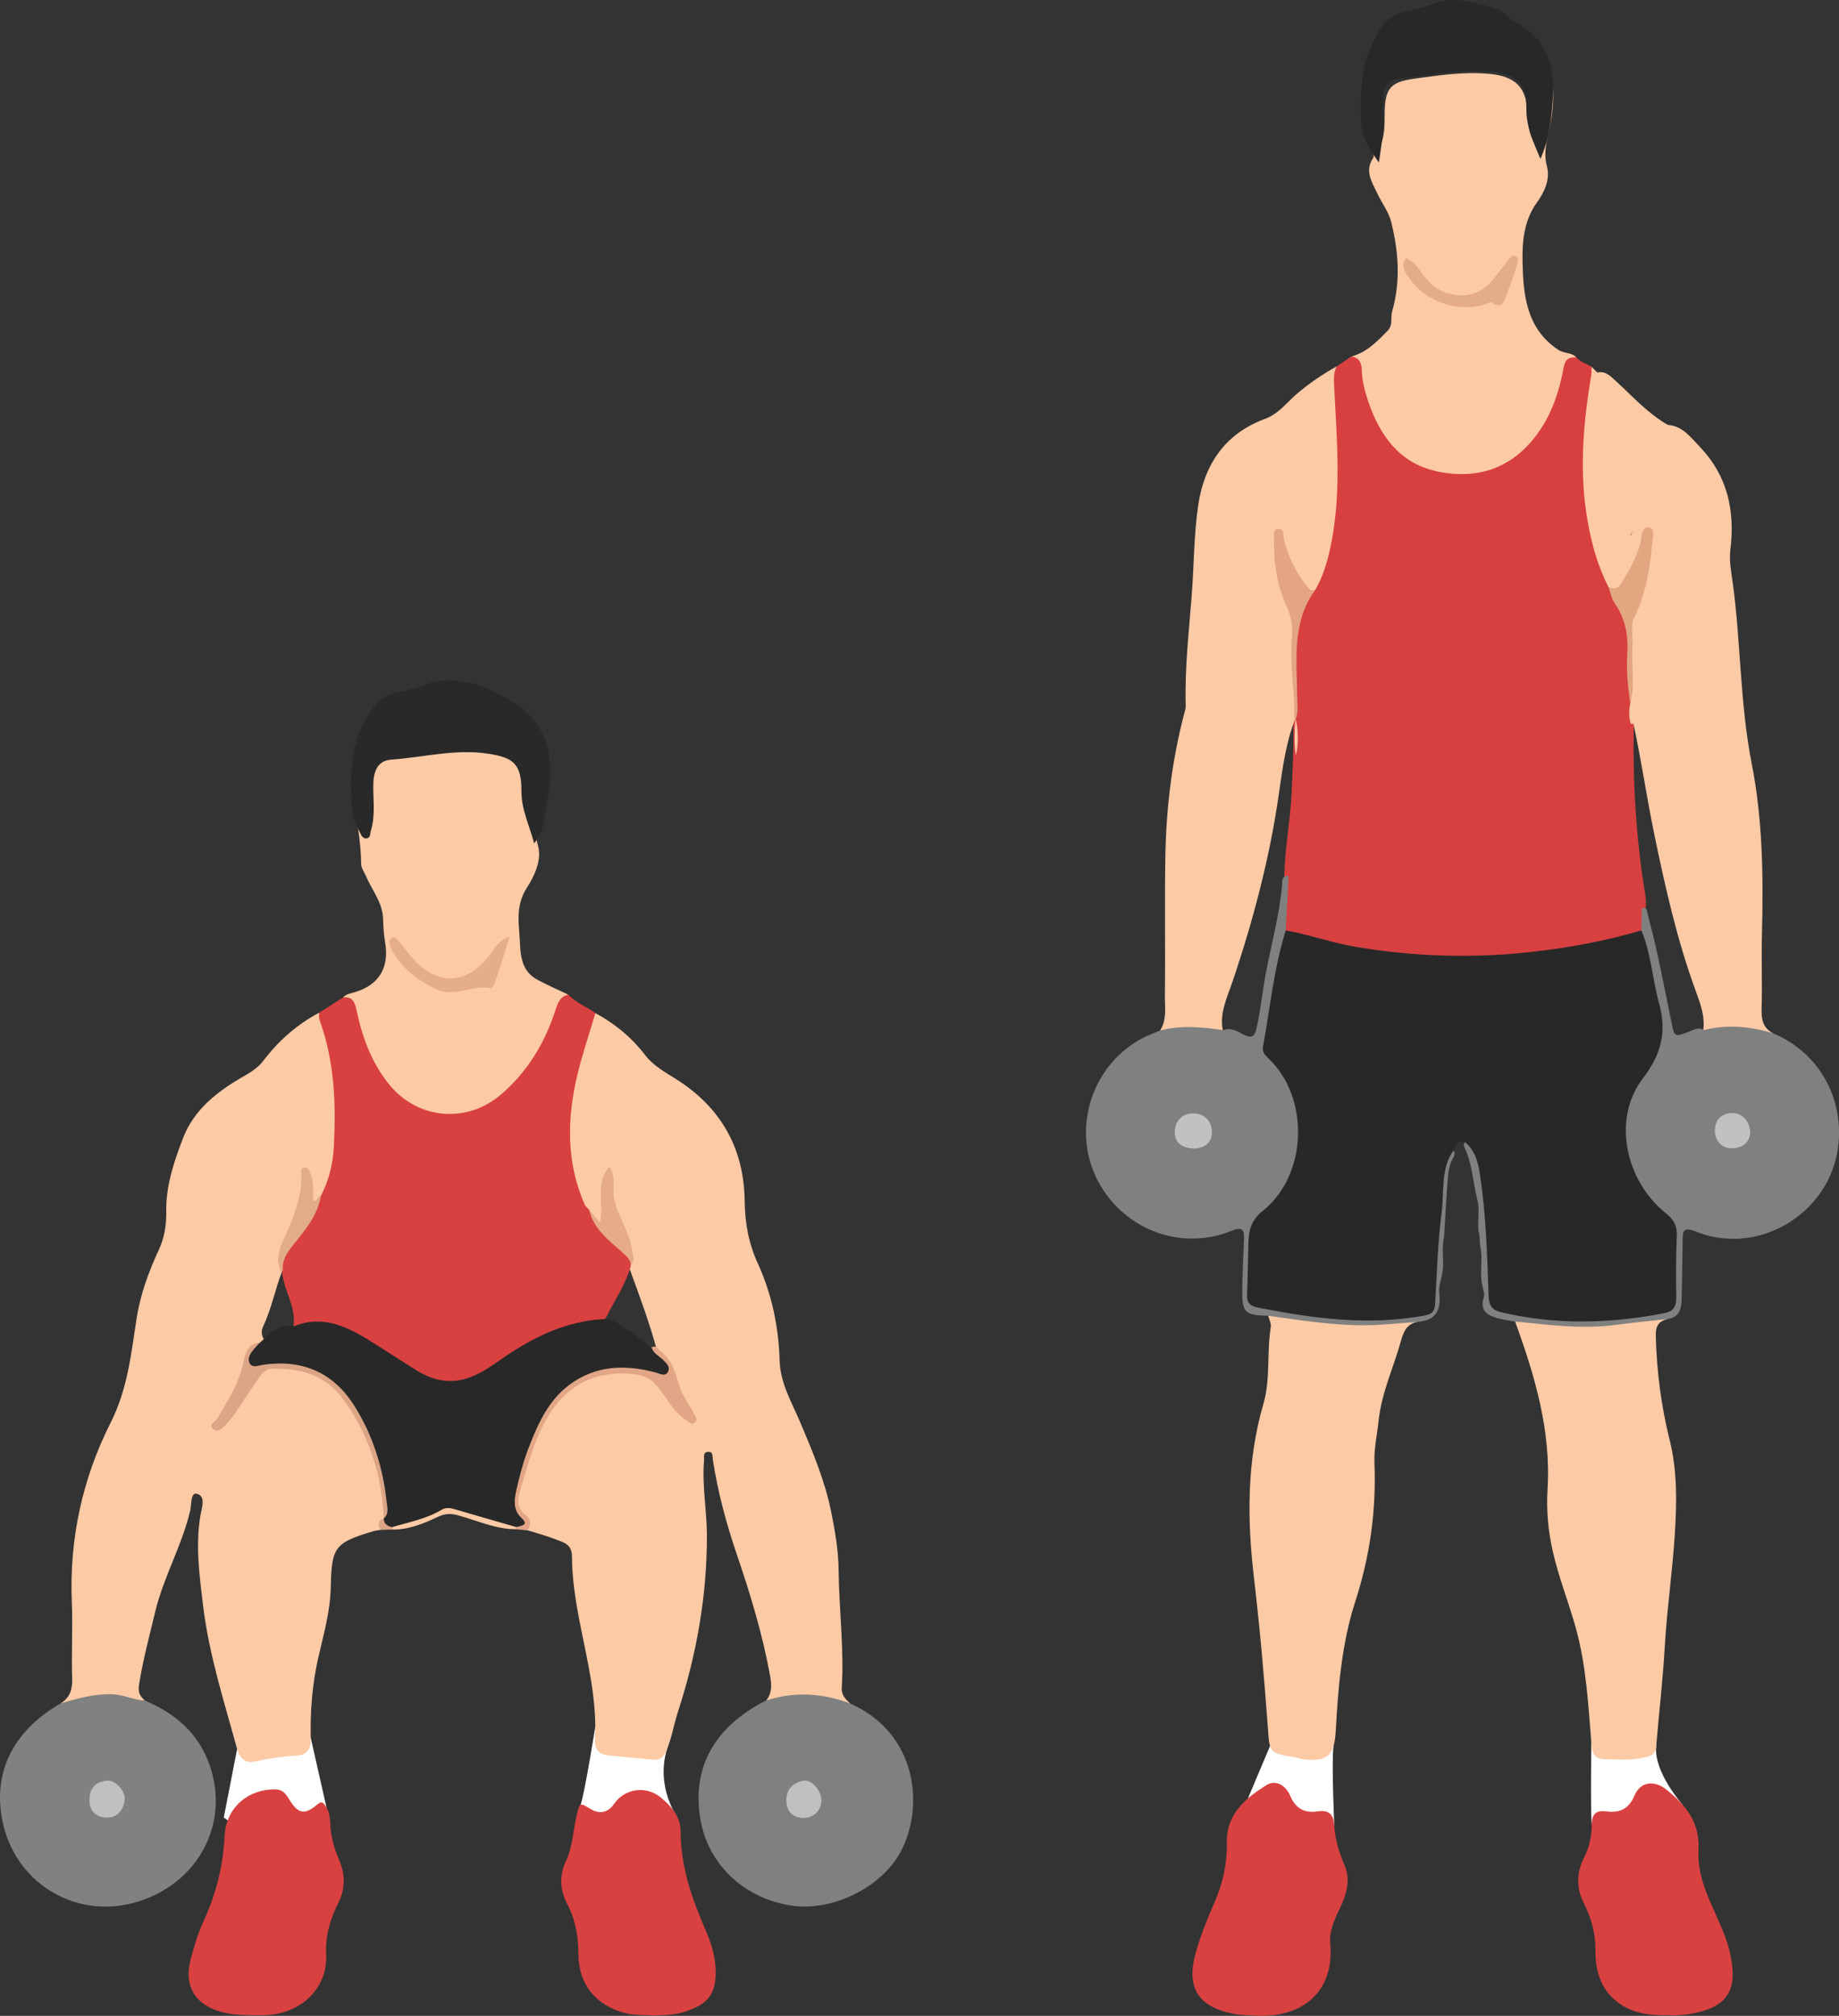 <?xml version="1.0" encoding="UTF-8"?>
<svg id="Layer_1" xmlns="http://www.w3.org/2000/svg" viewBox="0 0 818.92 897.14">
  <rect x="0" y="0" width="818.92" height="897.14" fill="#333333" stroke="none"/>
  <defs>
    <style>
      .cls-1 {
        fill: #d84040;
      }

      .cls-2 {
        fill: #e2a686;
      }

      .cls-3 {
        fill: #e3ac89;
      }

      .cls-4 {
        fill: #e4ac88;
      }

      .cls-5 {
        fill: #fff;
      }

      .cls-6 {
        fill: #e5ad89;
      }

      .cls-7 {
        fill: #e6ac88;
      }

      .cls-8 {
        fill: #bfc1c0;
      }

      .cls-9 {
        fill: #282828;
      }

      .cls-10 {
        fill: #282829;
      }

      .cls-11 {
        fill: #dca585;
      }

      .cls-12 {
        fill: #bfc1c1;
      }

      .cls-13 {
        fill: #c1c1c1;
      }

      .cls-14 {
        fill: #7f8180;
      }

      .cls-15 {
        fill: #292929;
      }

      .cls-16 {
        fill: #e3a583;
      }

      .cls-17 {
        fill: #c0c1c0;
      }

      .cls-18 {
        fill: #808180;
      }

      .cls-19 {
        fill: #e2a681;
      }

      .cls-20 {
        fill: #fccaa5;
      }

      .cls-21 {
        fill: #d84140;
      }
    </style>
  </defs>
  <polygon class="cls-5" points="105.58 778.44 99.65 808.89 133.33 833.14 147.07 811.87 138.37 773.35 105.58 778.44"/>
  <path class="cls-5" d="M265.08,768.54s-4.74,29.78-6.55,34.71,25.78,19.29,25.78,19.29l9.6-22.82,7.81,9.17s-9.76-13.25-4.8-30.11-31.85-10.23-31.85-10.23Z"/>
  <path class="cls-5" d="M565.57,777.01l-10.26,24.32,38.86,11.14s-1.32-28.85-.33-35.47-28.26,0-28.26,0Z"/>
  <path class="cls-5" d="M708.64,775.63s-.44,30.85.18,36.47,40.51-8.85,40.51-8.85c0,0-12.87-14.35-11.83-25.92s-28.86-1.7-28.86-1.7Z"/>
  <path class="cls-1" d="M701.97,159.02c1.76,2.22,4.52,2.83,6.79,4.22,1.3,2.64,1.24,5.34.77,8.22-1.9,11.77-2.65,23.66-2.86,35.56-.33,18.7,3.82,36.57,11.09,53.75,7.74,12.24,9.5,25.69,8.65,39.87-.25,4.2,1.28,8.54,1.21,12.9.05,3.13-.18,6.25-.08,9.38-.53,25.25,1.02,50.36,5.11,75.29.28,1.71.33,3.46.25,5.2-.52,3.56.52,7.32-1.35,10.71-8.08,5.88-17.88,6.38-27.13,8.4-15.34,3.34-31.05,4.44-46.65,4.89-27.97.81-55.58-2.34-82.32-11.21-1.24-.41-2.43-.96-3.38-1.92-2.11-3.87-1.62-8.08-.88-12.04.81-4.32.86-8.58.73-12.89.24-11.89,2.59-23.6,3.18-35.48.28-5.6.55-11.21.72-16.81.3-5.52.08-11.04.13-16.56-.3-12.37.79-24.76-.68-37.13-.4-3.35,1.24-6.34,2.83-9.21,2.21-4,4.35-8.03,6.13-12.24,5.72-13.13,8.23-26.76,8.98-41.17.86-16.6-.52-33.01-1.19-49.49-.14-3.4.93-5.9,3.15-8.17,2.2-1.48,4.4-2.96,6.59-4.44,5.61-.99,5.91,3.17,6.43,6.84,1.11,7.83,3.19,15.27,6.83,22.38,14.84,28.98,53.69,27.03,69.1,2.93,5.25-8.21,8.28-17.24,10.37-26.67.88-3.96,2.28-7.32,7.45-5.11Z"/>
  <path class="cls-20" d="M265.13,450.88c8.66,4.68,16.07,10.75,22.11,18.63,3.56,4.64,8.62,7.5,13.65,10.64,19.78,12.34,30.39,30.59,30.7,54.02.13,9.97,1.69,19.03,5.93,28.27,6.16,13.43,9.22,28.12,9.64,42.89.29,10.38,5.37,18.64,9.12,27.49,5.5,12.99,10.99,25.97,13.81,39.81,1.77,8.67,3.27,17.55,3.36,26.36.18,17.39,2.47,34.72,1.4,52.11-.21,3.4,1.74,5.11,3.75,7.05-1.73,1.62-3.67,1.05-5.52.41-8.91-3.07-17.9-3.32-27-.93-1.7.45-3.46.64-4.87-.86,2.48-3.14,2.49-6.49,1.8-10.39-3.3-18.64-8.79-36.65-14.88-54.51-4.7-13.78-8.48-27.79-10.7-42.2-.22-1.41.26-3.55-1.89-3.55-2.66,0-1.9,2.41-2.03,3.98-.94,11.12,1.26,22.11,1.28,33.21.05,26.94-4.6,53.06-12.92,78.59-1.81,5.57-2.69,11.38-4.96,16.86-1.31,3.15-2.87,4.68-6.19,4.36-6.69-.64-13.39-1.2-20.07-1.96-4.08-.47-5.96-2.68-5.72-7.08.97-17.11-3.08-33.59-6.39-50.19-2.03-10.19-3.78-20.48-3.83-30.92-.02-3.53-1.07-5.43-4.52-6.83-5-2.03-10.1-3.57-15.25-5.06-.34-.56-.35-1.33-.7-1.79-8.9-11.48-2.78-22.81.99-33.67,4.2-12.12,9.81-23.67,21.55-30.9,9.4-5.79,19.5-5.29,29.69-4.1,3.91.46,6.04,3.88,8.53,6.65,3.74,4.16,5.97,9.65,11.53,12.38-5.81-8.84-6.01-20.31-13.85-28.18-3.37-12.59-7.92-24.79-12.4-37-.2-.63-.27-1.28-.25-1.93.4-5.11-.87-9.94-3.02-14.46-3.58-7.54-6.16-15.26-5.82-25.24-1.71,3.36-1.72,5.53-1.78,7.68-.07,2.38.08,4.77-.07,7.15-.16,2.5.73,5.93-2.1,6.95-2.59.93-3.56-2.51-5.26-4.01-.49-.43-.93-.91-1.38-1.39-7.13-11.25-8.76-23.98-8.65-36.75.13-15.92,4.01-31.28,9.91-46.09.8-2.01,1.41-4.12,3.26-5.5Z"/>
  <path class="cls-20" d="M27.06,758.06c4.06-2.59,5.24-6.16,5.08-11.01-.38-11.31.3-22.65-.16-33.95-1.16-28.18,4.7-55.03,17.28-79.92,7.5-14.84,9.11-30.44,11.53-46.15,1.67-10.82,5.32-20.92,9.93-30.79,2.49-5.32,3.42-11.11,3.31-17.12-.21-11.38,3.44-22.01,7.41-32.44,5-13.12,15.66-21.16,27.28-27.8,3.32-1.9,6.35-3.89,8.51-6.75,6.77-8.95,14.97-16.12,24.84-21.42,4.39,4.55,4.54,10.71,5.74,16.3,3.87,17.96,3.9,36.11,1.08,54.23-.56,3.61-1.88,7.13-3.8,10.32-.67,1.11-1.59,2.03-2.54,2.92-2.39,2.25-3.79,1.35-4.47-1.49-.71-2.91,0-6.06-1.88-8.97.64,11.72-6.22,21.21-9.14,31.87-.87,3.19-1.63,6.23-1.32,9.51-3.16,8.27-4.86,17.04-8.62,25.1-.93,1.98-.63,3.76.39,5.55.03,1.05-.54,1.77-1.3,2.39-2.93,1.45-4.88,3.92-5.57,6.93-2.34,10.13-7.69,18.82-13.53,28.79,4.1-2.51,5.84-5.39,7.58-8.21,2.29-3.71,4.9-7.23,7.13-10.95,4.82-8.03,11.91-8.73,19.9-6.86,11.82,2.76,21.3,8.88,26.9,19.96,7.28,14.43,13.7,29.15,13.63,45.78-.09.58-.26,1.15-.48,1.7-1.05,1.63-1.47,3.54-2.27,5.28-1.07.19-2.17.27-3.2.58-17.35,5.19-18.62,6.97-19.02,25.15-.23,10.7-3.24,20.99-5.58,31.29-2.67,11.77-3.57,23.57-3.33,35.47.11,5.26-1.63,7.77-6.6,8.01-6.31.31-12.47,1.31-18.64,2.65-4.15.9-6.55-1.96-7.54-5.58-5.77-21.1-12.52-42.02-15.15-63.79-1.6-13.27-3.46-26.67-1.2-40.19.54-3.21,2.64-8.55-1.57-9.67-2.82-.75-2.35,4.87-2.96,7.47-3.66,15.62-11.92,29.62-15.62,45.15-2.55,10.72-5.44,21.37-7.17,32.3-.54,3.43.38,5.21,2.57,7.09-1.66,1.68-3.63,1.14-5.52.66-8.91-2.25-17.7-1.78-26.42.99-1.86.59-3.77,1.34-5.48-.39Z"/>
  <path class="cls-21" d="M142.9,532.18c3.57-6.83,5.35-14.16,5.76-21.8,1.02-19.16.31-38.13-6.36-56.43-.35-.97-.16-2.15-.22-3.23,3.58-2.27,7.15-4.54,10.72-6.81,4.53-1.71,6.43.81,7.4,4.68,1.59,6.32,3.32,12.59,5.9,18.6,1.72,4.01,3.96,7.67,6.34,11.33,12.56,19.3,38.83,20.67,54.65,2.52,8.08-9.27,14.65-19.34,18.43-31.15,1.16-3.62,2.14-7.84,7.53-7.25,3.38,3.7,8.17,5.33,12.09,8.24-2.75,9.32-5.94,18.54-8.16,27.98-4.54,19.34-4.8,38.58,3.38,57.23.4.91,1.35,1.58,2.05,2.35,3.02,7.73,10.11,11.85,15.56,17.41,2,2.04,4.31,3.67,3,7l-.26.25.21.3c-2.03,7.21-6.01,13.48-9.53,19.98-.76,1.43-1.19,3.07-2.57,4.11-13.39,3.13-26.26,7.57-38.26,14.47-5.3,3.05-9.87,7.1-15.13,10.19-8.95,5.25-17.97,5.37-27.33,1.05-8.76-4.04-16.15-10.2-24.33-15.14-9.76-5.91-19.64-10.4-31.38-6.53-.6.2-1.28-.11-1.88-.37,1.88-9.05-4.17-16.56-4.9-25.1-1.36-4.78.07-8.66,3.26-12.39,5.59-6.54,9.84-14.01,14.03-21.49Z"/>
  <path class="cls-20" d="M595.2,163.08c-1.49,3-1.23,6.09-1.06,9.37,1.2,24.01,3.39,48.07-1.87,71.92-1.4,6.36-3.28,12.54-6.61,18.2-3.25,3.12-4.68-.3-6.01-2.03-4.67-6.04-8.29-12.67-9.86-20.33-1.11,8.14.24,16.05,2.98,23.42,2.66,7.16,4.23,14.03,3.67,21.77-.82,11.42,1.15,22.9.4,34.38-4.29,10.83-5.73,22.27-7.37,33.68-4.1,28.51-11.42,56.23-20.65,83.48-2.44,7.2-6.01,14.24-4.16,22.26-9.36.22-18.73.84-28.06-.58,3.11-4.86,2.07-10.39,2.13-15.61.25-20.69-.15-41.39.21-62.08.38-21.51,2.98-42.8,8.48-63.66.28-1.04.62-2.13.59-3.18-.49-16.55,1.43-32.96,2.69-49.41,1.03-13.4.91-26.96,2.93-40.2,2.72-17.82,11.95-31.57,29.71-38.08,6-2.2,9.69-7.32,14.25-11.2,5.52-4.7,11.34-8.65,17.61-12.12Z"/>
  <path class="cls-20" d="M701.97,159.02c-3.16-.14-4.98.73-5.65,4.44-1.75,9.68-4.67,19.04-10.16,27.36-10.76,16.3-26.06,22.8-45.05,19.22-17.59-3.32-26.73-15.98-32.02-31.98-1.43-4.33-2.56-8.79-2.68-13.42-.08-3.12-1.11-5.52-4.63-5.99,6.8-1.82,11.45-6.64,16.14-11.46,2.5-2.56,1.2-5.82,2.02-8.64,3.83-13.33,2.83-26.66-.45-39.82-1.11-4.46-4.22-8.41-6.18-12.69-2.29-4.98-5.8-9.85-1.86-15.7.89-1.33-.57-2.86-.99-4.29-4.58-15.44-5.16-30.63,3.11-45.18.39-.68,1.27-1.08,1.92-1.61,2.47,3.55-.66,6.09-1.7,8.94-4.59,12.55-3.78,24.95.48,37.35,2.6-4.97,2.25-10.26,2.34-15.51.17-10.6,2.48-13.53,13.04-14.99,10.97-1.52,21.89-3.19,33.13-2.22,11.63,1,16.93,5.56,17.5,17.42.23,4.84.48,9.57,3.22,13.78,4.36-8.57,5.25-28.18,1.47-36.43-2.77-6.05-8.75-8.94-13.39-13.15-1.8-1.64-4.85-2.37-4.46-5.73,13.1,2.87,23.86,16.97,24.48,31.9.25,5.91-.51,11.67-1.78,17.42-1.15,5.23-2.52,10.29-.97,15.93,1.58,5.76-1.19,11.68-4.32,15.95-6.01,8.2-6.71,17.9-6.53,26.55.3,14.41,1.53,29.63,15.86,39.19,2.69,1.79,5.95,1.06,8.1,3.38Z"/>
  <path class="cls-20" d="M742.73,189.11c6.57.48,10.13,5.52,14.12,9.65,12.38,12.8,15.83,28.56,13.72,45.64-.67,5.39.43,10.44,1.1,15.48,3.56,26.59,3.17,53.5,8.39,80.03,4.85,24.67,5.22,50.02,4.55,75.26-.3,11.31.18,22.65-.16,33.96-.14,4.73.71,8.4,5.07,10.72-.31.31-.7.81-1.02.74-9.95-1.94-20.04-1.43-30.09-1.69.98-6.23-1.1-11.91-3.19-17.6-8.34-22.67-13.62-46.15-18.5-69.75-3.51-16.96-5.95-34.11-9.66-51.01,1.67-7,2.91-14.04,2.45-21.3-.32-5.04,2.49-8.09,6.95-9.95,2.32-.96,5.27-1.17,6.08-4.87-1.81-.54-2.93,1.27-4.42,1.35-2.7.16-4.69-.87-5.98-3.16-1.17-2.07-.28-3.83,1.28-5.24,5.18-4.68,5.24-10.89,4.43-16.93-.78-5.74-.74-11.25.84-16.8,1.27-4.47,1.18-9.07.79-13.64-.26-3.1-1.71-5.57-5.2-5.61-3.45-.04-4.84,2.26-5.41,5.41-1.81,10.21-3.75,11.31-13.74,8.01-7.48-2.47-10.16-9.74-5.52-16,2.08-2.81,1.99-5.05.3-7.7-6.88-10.83-2.64-22.43-2.24-33.75.07-1.92,1.77-2.98,3.65-3.19,2.02-.22,3.69,1.07,4.01,2.73,1.23,6.42,4.62,12.22,2.84,19.52-1.71,7-.02,14.4,3.98,20.96,2.35-6.93,2.72-13.83-.09-20.64-1.35-3.26-2.51-6.56-2.61-10.06-.1-3.27,2.16-6.79,4.91-4.55,5.49,4.48,12.57,4.49,18.18,8.16,4.05,2.65,7.99,5.28,10.42,9.65.82,1.47,1.95,2.79,4.55,3.17-1.55-3.93-4.54-5.72-6.98-8.03-2.88-2.72-7.16-4.29-7.82-8.97Z"/>
  <path class="cls-20" d="M253.04,442.64c-3.8.87-4.73,3.95-5.77,7.13-4.74,14.51-12.36,27.18-24.05,37.24-15.47,13.31-37.5,11.23-50.24-4.76-7.63-9.57-11.67-20.71-14.18-32.49-.73-3.41-1.59-6.38-6.01-5.85,1.39-1.59,3.35-1.79,5.23-2.35,10.89-3.28,15.44-11.08,13.45-22.34-.6-3.41-.78-6.91-.89-10.38-.24-7.28-4.97-12.69-7.63-18.96-.76-1.79-2.13-3.6-2.13-5.4-.05-15.27-5.13-30.15-3.15-45.61,1.55-12.08,11.95-23.95,23.43-27.52,11.3-3.51,22.4-5.65,33.59-.6,15.12,6.83,28.27,16.27,26.85,34.93-.46,6.05-.09,12.05-1.98,18.07-1.2,3.83-1.34,7.91-.02,12.49,1.9,6.59-1.64,13.73-5.04,19.07-4.4,6.9-3.71,13.75-3.19,20.62.55,7.27-.18,15.7,7.98,20.1,4.48,2.41,9.17,4.43,13.76,6.62Z"/>
  <path class="cls-20" d="M742.49,587.04c-3.82.98-5.26,3.02-5.16,7.33.38,15.7,2.36,31.14,6.15,46.35,3.47,13.88,3.23,27.78,2.33,42.01-1.06,16.69-3.49,33.22-4.46,49.9-.86,14.92-2.59,29.79-3.85,44.7-.25,2.92-1.74,3.93-4.44,4.64-6.26,1.65-12.57,1-18.85.93-4.54-.05-5.26-3.37-5.57-7.27-1.35-16.85-2.26-33.85-6.67-50.2-3.2-11.84-7.9-23.29-10.58-35.34-2-8.97-2.83-18.05-2.26-27.18,1.63-26.19-5.65-50.61-14.44-74.76,5.39-3.61,11.21-.82,16.44-.18,15.15,1.85,29.9-.23,44.74-2.31,2.4-.34,4.79-.81,6.64,1.39Z"/>
  <path class="cls-20" d="M631.25,588.28c-4.68.88-6.2,4.17-7.38,8.43-3.29,11.87-8.68,23.16-9.97,35.6-.65,6.25-2.1,12.53-1.85,18.74.84,21.09-1.95,41.4-8.5,61.6-6.03,18.58-7.68,38.21-8.74,57.74-.59,10.9-3.88,13.87-14.65,12.53-1.07-.13-2.09-.61-3.16-.78-12.14-1.94-11.58-1.97-12.46-13.9-1.62-22.05-3.55-44.1-6.14-66.05-3.07-26.09-3.23-51.83,4.19-77.33,3.24-11.12,1.46-22.91,3.3-34.28.25-1.56-.74-3.31-1.16-4.98,4.61-2.43,9.4-.76,13.89,0,15.51,2.6,31.02,2.63,46.6,1.24,2.2-.2,4.35-.47,6,1.45Z"/>
  <path class="cls-14" d="M742.49,587.04c-7.5.83-15.02,1.51-22.49,2.53-15.2,2.09-30.25.06-45.32-1.43-2.32-.41-4.67-.67-6.94-1.25-4.96-1.28-9.05-3.17-6.94-9.73.47-1.45-.43-3.34-.69-5.02-1.41-5.85.5-11.89-1.03-17.72-.09-1.51-.17-3.01-.26-4.52-1.45-5.39.52-11.01-1.07-16.4-1.84-7.6-2.14-15.58-5.58-22.78-.42-1.13-.59-2.18.9-2.68,5.14,1.87,5.77,6.75,7.08,11,2.53,8.2,2.64,16.83,2.99,25.24.41,9.79,2.09,19.52,1.6,29.33-.28,5.65,2.33,8,7.72,9.23,21.87,4.99,43.68,4.03,65.56.26,5.03-.87,6.97-3.49,6.82-8.5-.22-7.4-.19-14.82,0-22.22.12-4.94-1.54-8.57-5.33-11.93-16.86-14.98-21.33-37.99-11.79-58.39,1.97-4.22,4.83-7.8,7.85-11.21,3.69-4.18,4.33-8.67,3.18-13.96-2.72-12.54-4.49-25.28-7.62-37.74-.42-1.67-1.07-3.36-.19-5.09.06-3.27.13-6.53.19-9.8,2.47-.77,2.28,1.36,2.6,2.58,4.23,15.75,7.25,31.77,10.5,47.73,1.42,6.96,1.32,7.05,7.72,4.64,2.18-.82,4.3-2.37,6.76-.78,10.42-2.58,20.68-1.67,30.84,1.41,30.53,12.95,36.44,48.44,21.62,70.27-12.43,18.31-35.79,26.25-56.2,17.9-5.12-2.09-5.66-.29-5.7,3.85-.1,8.91-.21,17.82-.43,26.73-.1,4.22-1.34,7.78-6.32,8.44Z"/>
  <path class="cls-14" d="M631.25,588.28c-5.37.42-10.74.91-16.11,1.26-16.98,1.13-33.67-1.64-50.38-3.96-10.48-.23-11.71-1.37-11.57-11.73.1-7.39.45-14.79.78-22.18.2-4.42-.75-5.9-5.62-3.9-23.4,9.58-50.09-1.44-60.66-24.7-10.17-22.39-.76-49.67,21.12-61.07,2.5-1.3,5.18-2.27,7.78-3.39,9.4-2.41,18.81-1.54,28.23-.14,3.53-1.4,6.37.65,9.21,2.08,3.29,1.65,4.72.7,5.47-2.72,1.36-6.18,2.24-12.45,3.18-18.69,2.28-15.07,6.86-29.72,8.2-44.96.15-1.76-.42-4.53,2.94-4.35-.43,8.07-.86,16.15-1.29,24.22,1.27,4.88-.69,9.46-1.63,14.05-2.26,11.1-4,22.27-5.87,33.42-.67,3.96.21,7.02,2.84,10.15,16.93,20.2,15.95,48.2-2.6,66.7-5.35,5.34-7.86,11.26-7.83,18.58.03,5.44.1,10.88-.03,16.32-.1,4.11,1.41,6.46,5.68,7.26,22.95,4.29,45.9,7.96,69.29,3.12,3.45-.71,4.86-2.3,5.01-5.6.8-17.59,2.15-35.14,4.07-52.65.53-4.85.06-10.18,5.02-13.42,1.68.35,1.25,1.54,1.05,2.63-1.97,2.99-2.55,6.43-2.82,9.85-.67,8.64-1.12,17.3-1.66,25.95-1.28,5.45.25,11.04-.84,16.5-.47,2.77-1.6,5.61-1.3,8.29.86,7.59-1.26,12.52-9.66,13.06Z"/>
  <path class="cls-18" d="M27.06,758.06c7.45-2.17,14.81-4.24,22.79-4.05,5.16.13,9.63,2.63,14.63,2.79,13.32,5.64,23.7,14.3,28.72,28.33,9.34,26.07-4.62,52.81-31.91,61.21-26.3,8.1-53.11-7.06-59.71-33.75-5.55-22.47,3.56-41.97,25.47-54.53Z"/>
  <path class="cls-14" d="M341.22,756.77c12.63-4.03,25.08-3.3,37.39,1.37,30.47,13.57,32.8,46.57,22.57,65.78-8.79,16.52-30.96,26.7-48.3,24.22-21.12-3.02-37.08-17.85-40.81-37.54-4.41-23.33,5.75-42.1,29.15-53.84Z"/>
  <path class="cls-21" d="M559.65,897.1c-3.47-.27-7-.22-10.4-.88-15.98-3.13-21.14-11.75-16.71-27.43,2.14-7.57,5.07-14.84,8.23-22.01,3.75-8.52,5.71-17.4,5.54-26.66-.24-12.78,8.22-19.72,17.53-25.61,4.44-2.81,8.83.35,10.65,4.6,2.48,5.82,6.33,7.91,12.25,7.04,4.93-.73,7.16,1.23,7.42,6.32.31,6.12,2.17,11.92,4.58,17.61,2.98,7.04.59,13.69-2.5,20.08-2.31,4.76-4.38,9.66-3.89,15,1.9,20.73-11.73,32.75-32.71,31.94Z"/>
  <path class="cls-21" d="M290.5,896.91c-4.12-.21-8.25.07-12.33-1.03-12.79-3.43-20.47-12.69-20.59-25.96-.07-7.97-1.17-15.37-5.01-22.58-3.14-5.9-3.63-12.59-.61-18.93,3.06-6.43,3.23-13.49,4.77-20.24,1.42-6.23,1.43-5.99,6.45-2.98,3.53,2.12,7.44,1.79,10.24-2.33,4.58-6.72,13.87-8.36,20.5-3.14,4.8,3.78,9.15,8.74,9.15,15.2.01,15.65,4.97,29.88,11.07,43.93,2.34,5.39,4.21,10.95,4.5,16.94.55,11.3-3,16.18-13.93,19.59-4.69,1.46-9.43,1.48-14.21,1.53Z"/>
  <path class="cls-21" d="M112.56,896.83c-4.57-.04-9.1-.11-13.61-1.31-12.05-3.22-17.24-11.54-14.02-23.66,1.56-5.87,3.35-11.77,5.89-17.27,5.54-12.05,8.58-24.53,9.24-37.79.62-12.29,10.41-20.63,22.62-20.44,3.21.05,4.58,2,5.97,4.26,4.14,6.73,6.93,7.32,12.78,2.34,1.93-1.64,2.7-.42,3.56.8,1.72,2.42,1.95,5.28,2.09,8.12.26,5.52,1.73,10.77,3.89,15.77,2.78,6.43,2.85,12.9-.19,18.94-3.73,7.4-5.99,15.1-5.55,23.23.84,15.51-12.03,27.26-28.73,27.02-1.31-.02-2.62,0-3.92,0Z"/>
  <path class="cls-21" d="M742.68,896.81c-7.29.22-14.41-.53-20.71-4.6-8.81-5.69-11.58-14.46-11.52-24.26.05-7.4-1.71-14.12-5.04-20.67-3.44-6.77-3.56-13.59.02-20.65,2.25-4.43,3.39-9.47,3.39-14.53,0-4.39,1.63-6.56,6.25-5.96,5.99.78,10.14-.81,12.82-7.12,2.62-6.16,8.78-6.83,14.07-2.63,8.68,6.88,15.07,14.57,14.38,26.92-.79,13.99,7.06,25.82,11.8,38.38,1.78,4.73,2.92,9.61,3.34,14.59.87,10.1-3.48,15.94-13.3,18.75-5.09,1.46-10.23,2.11-15.5,1.78Z"/>
  <path class="cls-20" d="M742.73,189.11c4.75,4.11,9.52,8.18,14.23,12.33,2.18,1.92,4.7,5.33,2.75,7.06-2.41,2.14-6.31-.68-7.28-3.14-2.5-6.36-8.48-8.46-13.03-12.31-1.27-1.07-2.78-1.68-4.23-1.23-3.5,1.09-5.62-.6-7.85-2.92-1.36-1.42-2.52-4.25-5.16-2.91-2.67,1.35-1.12,3.69-.61,5.76,1.82,7.47,5.68,14.58,4.17,22.66-.12.63.05,1.31-.03,1.96-.38,2.9.13,7.15-3.32,7.5-2.92.3-3.26-3.96-4.41-6.43-2.3-4.97.05-10.89-3.34-15.68-.93-1.32.28-2.48,1.41-3.19,1.49-.95,2.37-2.53,1.7-3.87-2.2-4.34-2.2-9.12-3.38-13.65-.35-1.35-.92-3.15-3-2.77-1.69.31-2.44,1.46-2.67,3.22-1.5,11.6-3.96,23.25,4.23,33.68,2.13,2.71,1.19,6.04-1.42,7.39-3.9,2.02-3.52,5.48-2.4,7.72,1.49,3,3.94,6.34,8.16,6.2,2.19-.07,4.31-.59,6.25.85,2.58,1.9,3.46.7,3.5-1.95.03-2.18.01-4.36.04-6.54.07-5.17,3.74-6.84,7.83-6.78,3.88.05,6.31,2.89,6.47,6.86.24,5.85.51,11.76-1.41,17.45-1.43,4.25-.84,8.41-.44,12.8.63,6.97,2.34,14.72-5.55,19.53-2.03,1.24-1.47,2.92.07,4.31,1.78,1.62,3.63,2.28,5.79.56,1.44-1.15,1.71-6.09,4.67-2.38,1.86,2.32.03,7.82-1.74,7.95-15.29,1.15-10.81,12.71-11.73,21.32-.35,3.32-1.3,6.35-2.68,9.31-1.07.43.12,2.9-2.08,2.32-1.04-3-.86-6.03-.26-9.07.5-11.05-.78-22.09-.29-33.15.11-2.38-.23-4.8.84-7.06,5.03-10.6,7.37-21.77,6.86-34.12-2.29,7.6-5.03,14.53-9.35,20.66-1.89,2.68-4.05,5.67-7.74,1.98-5.54-10.89-8.45-22.58-10.12-34.57-2.79-20-.88-39.84,2.37-59.62.21-1.28.15-2.6.21-3.9.85.85,1.69,1.69,2.53,2.54,11.69,6.14,18.53,18.82,31.43,23.33h0Z"/>
  <path class="cls-2" d="M293.84,601.26c5.42,3.71,6.81,9.48,8.6,15.35,1.37,4.47,4.42,8.41,6.65,12.63.67,1.26,1.93,2.74.1,3.98-1.38.93-2.31-.37-3.4-1.04-5.98-3.64-8.76-10.05-13.02-15.15-2.92-3.49-5.98-5.02-10.42-5.48-20.38-2.09-33.41,7.3-41.73,25.25-4.09,8.84-6.41,18.18-9.23,27.38-1.08,3.52-.93,7.38,2.61,10.06,2.53,1.92,2.69,4.27.96,6.84-1.75-.16-3.5-.33-5.25-.49-.25-.62-.22-1.23.07-1.82.23-.6.62-1.26.49-1.87-5.08-23.31,5-42.07,19.13-58.76,9.73-11.5,23.89-12.14,38.02-10.13,1.93.27,3.76,1.08,5.75,1.07.47,0,.86-.15,1.35-.71-.29-3.44-5.53-4.33-4.83-8.42,1.98-1.47,3.14-.32,4.15,1.3Z"/>
  <path class="cls-20" d="M229.89,679.61c-.09.33-.15.66-.19.99-8.97-.07-17.07-3.8-25.49-6.16-3.27-.92-5.84-.96-9.14.59-6.36,2.98-12.96,5.79-20.27,5.69-.39-.67-.34-1.31.13-1.92,7.4-4.05,15.83-5.44,23.43-8.99,1.39-.65,3-.17,4.45.28,7.64,2.34,15.31,4.57,23.03,6.62,1.69.45,3.3,1.11,4.04,2.91Z"/>
  <path class="cls-20" d="M742.72,189.11c-9.32-.4-13.47-8.81-20.28-13.11-3.37-2.13-4.74-6.96-10.61-5.69-2.84.62.02-2.96-.54-4.53,3.53-.86,5.88,1.63,7.95,3.51,7.59,6.9,14.43,14.65,23.48,19.82Z"/>
  <path class="cls-20" d="M639.04,6.11c-2.68,1.9-5.75,3.04-8.91,3.41-5.21.61-8.89,3.85-12.86,6.66.18-3.37,2.78-4.75,5.3-5.72,5.31-2.04,10.6-4.36,16.47-4.34Z"/>
  <path class="cls-11" d="M174.63,679.65c.09.35.15.71.18,1.07-1.77.05-3.54.09-5.31.14-1.16-2.12-1.59-4.04,1.38-5.02,1.63.9,2.87,2.18,3.75,3.81Z"/>
  <path class="cls-9" d="M652.33,508.24c-3.62-1.26-4.25,1.49-5.17,3.84-5.69,8.26-3.98,18.04-5.15,27.12-1.74,13.57-2.16,27.32-2.93,41.01-.2,3.46-1.4,4.68-4.94,5.32-24.92,4.54-49.37,1.27-73.83-3.57-3.84-.76-5.15-2.18-4.99-5.92.34-7.83.37-15.68.6-23.52.16-5.39,1.7-9.93,6.29-13.56,20.26-16.02,21.05-50.78,2.5-68.04-1.48-1.38-2.68-2.88-2.28-5.11,3.13-17.3,4.88-34.87,10.11-51.75,10.44,1.89,20.44,5.5,30.94,7.29,26.08,4.42,52.11,5.23,78.44,2.31,16.66-1.85,32.95-4.89,48.99-9.58,4.36,10.28,4.87,21.5,7.82,32.11,3.52,12.67,1.42,22.51-7.15,33.73-13.85,18.15-7.74,45.81,10.4,60.14,3.39,2.68,4.9,5.56,4.71,9.97-.4,9.13-.39,18.29-.25,27.43.07,4.19-1.23,6.19-5.63,7.03-24.22,4.64-48.34,5.22-72.49-.52-4.26-1.01-5.29-3.37-5.44-7.44-.66-18.24-1.15-36.52-3.98-54.59-.8-5.09-2.21-10.18-6.6-13.69Z"/>
  <path class="cls-19" d="M716.3,261.33c2.54,1.03,4.23.68,5.83-2.02,3.79-6.38,7.72-12.63,8.79-20.15.33-2.28,1.04-5.01,3.53-4.45,2.61.58,1.61,3.57,1.42,5.68-1.08,11.91-2.7,23.6-8.23,34.56-1.6,3.18-.45,7.7-.71,11.6-.58,8.82,1.34,17.73-.97,26.49-1.05-7.26-1.79-14.57-1.33-21.88.52-8.2-.79-15.74-5.58-22.64-1.42-2.05-1.87-4.76-2.76-7.18Z"/>
  <path class="cls-16" d="M576.38,319.52c.24-11.94-2.12-23.8-1.11-35.74.42-4.97-.17-9.3-2.38-14.12-4.25-9.28-5.84-19.46-5.52-29.79.05-1.61-.73-4.05,1.54-4.44,3.14-.54,2.38,2.59,2.72,4.15,1.79,8.24,5.57,15.4,10.83,21.93,1.06,1.32,1.88,1.47,3.2,1.06-10.78,14.79-8.03,31.81-8,48.39,0,2.99.6,6.06-.65,8.97l-.17.15c-.19-.16-.34-.35-.46-.56Z"/>
  <path class="cls-20" d="M576.83,320.08s.17-.16.17-.16c1.14,5.45,1.29,10.9.08,16.36-.91-5.39-.58-10.8-.26-16.2Z"/>
  <path class="cls-7" d="M280.96,562.85c-.34-2.51-2.06-3.81-3.86-5.48-5.9-5.46-12.85-10.27-14.7-18.93,1.48,1.78,2.96,3.55,4.73,5.67,2.06-8.33-2.39-17.31,4.26-24.86,3.04,4.71,1.2,9.7,2.09,14.26,1.61,8.2,7.18,14.91,8.03,23.3.21,2.1,1.45,4.18-.55,6.03Z"/>
  <path class="cls-9" d="M281.75,593.43c2.84,2.19,5.69,4.38,8.53,6.57.88,2.41,3.19,3.48,4.88,5.11,1.62,1.57,3.55,3.25,2.21,5.53-1.27,2.15-3.51.68-5.32.2-13.67-3.67-26.85-3.26-38.61,5.54-9.07,6.79-13.67,16.83-17.66,26.99-2.45,6.24-4.28,12.78-5.74,19.34-.96,4.32-1.91,8.93,2.16,12.82,3.57,3.4-.21,3.45-2.31,4.08-9.17-2.65-18.36-5.28-27.52-7.97-1.96-.57-3.88-.81-5.68.26-6.83,4.09-14.59,5.49-22.06,7.75-2.06-.47-3.69-1.37-3.75-3.81,0,0,0-.02,0-.02,2.45-11.03-2.24-20.91-5.28-30.97-1.56-5.15-3.79-10.17-6.48-14.95-9.87-17.54-22.9-23.97-42.72-20.82-2.21.35-4.58.42-6.01-1.56-1.57-2.18.23-4.15,1.18-6.02.9-1.79,2.41-3.07,4.19-4,.48-.42.95-.84,1.43-1.26,3.74-3.9,7.87-6.88,13.7-6.01,12.29-4.96,22.86-.3,33.08,6.01,7.17,4.43,14.21,9.09,21.37,13.55,15.17,9.43,26.12,3.42,36.94-4.23,13.87-9.8,28.93-17.56,46.51-18.5,5.4-.06,8.78,3.97,12.96,6.38Z"/>
  <path class="cls-11" d="M115.76,597.49c-.87.94-1.78,1.84-2.6,2.82-1.58,1.88-3.18,4.21-1.95,6.43,1.23,2.25,3.95.93,5.98.64,17.17-2.48,30.91,3.21,40.28,17.79,8.43,13.13,13.06,27.8,14.72,43.32.26,2.42,1.12,5.24-1.29,7.32-.81-19.76-6.79-37.85-18.55-53.72-7.61-10.27-18.87-13.21-31.15-12.97-2.98.06-4.64,2.25-6.12,4.38-3.46,4.98-6.72,10.09-10.15,15.09-1.34,1.96-2.87,3.8-4.44,5.58-1.49,1.7-3.66,3.48-5.58,1.81-2.25-1.95.91-3.13,1.77-4.58,4.76-7.99,9.78-15.74,11.74-25.16.74-3.58,1.92-8.37,7.35-8.76Z"/>
  <path class="cls-3" d="M125.96,565.54l-.59.14s-.58-.19-.58-.2c-2.87-7.4,1.67-13.58,4.1-19.68,2.93-7.37,5.52-14.51,5.33-22.5-.03-1.37-.67-3.48,1.42-3.77,1.88-.26,2.04,1.74,2.66,3.11,1.71,3.75.89,7.71,1.17,11.68,1.96.59,1.9-2.11,3.43-2.14-1.47,8.81-7.12,15.38-12.4,21.96-2.82,3.51-4.99,6.81-4.54,11.4Z"/>
  <path class="cls-4" d="M626.08,114.83c3.07,1.31,4.81,3.54,6.43,5.82,3.06,4.32,6.41,8.1,11.76,9.77,8.38,2.61,16.05.27,21.28-6.77,2.07-2.78,4.16-5.54,6.35-8.22.79-.97,1.9-2.27,3.25-1.35,1.18.8.85,2.38.44,3.63-1.43,4.31-2.72,8.68-4.47,12.86-1.18,2.82-1.75,7.45-6.94,4.09-.59-.38-2.02.5-3.05.82-12.97,3.97-28.08-1.99-34.87-13.61-1.42-2.42-2.02-4.56-.19-7.03Z"/>
  <path class="cls-15" d="M237.86,375.34c-2.25-8.33-5.68-15.16-5.67-23.3.01-12.07-3.46-14.93-15.06-16.65-14.53-2.16-28.59,1.66-42.87,2.67-6.74.48-8.01,6.14-8.04,11.7-.03,6.69.94,13.4-1.09,19.98-.4,1.29.01,3.16-1.9,3.36-1.69.18-2.38-1.35-2.96-2.65-1.17-2.62-3.02-5.21-3.26-7.93-1.39-16.12-1.8-32.14,8.29-46.26,2.89-4.05,6.29-7.04,11.43-7.97,3.99-.73,7.95-1.88,11.76-3.29,13.98-5.18,26.1-.48,38.14,6.34,18.74,10.62,20.48,27.32,16.96,45.9-1.11,5.85-.91,12.28-5.76,18.11Z"/>
  <path class="cls-6" d="M226.92,416.78c-2.42,7.7-4.41,14.22-6.55,20.69-.31.93-1.46,2.41-1.95,2.31-8.25-1.67-16.27,4.53-24.74.24-7.99-4.05-14.77-9.09-19.08-17.08-.31-.57-.62-1.16-.8-1.79-.37-1.27-.73-2.84.45-3.63,1.35-.9,2.42.45,3.26,1.38,1.45,1.61,2.82,3.29,4.12,5.02,10.37,13.76,25.32,16.94,37.3-.14,1.83-2.61,3.59-5.16,7.98-7.01Z"/>
  <path class="cls-17" d="M779.38,504.14c-.3,3.61-2.58,6.57-7.51,6.9-4.82.32-8.29-3.07-8.21-7.9.08-4.6,2.55-7.31,7.03-7.77,4.58-.47,8.57,3.25,8.69,8.77Z"/>
  <path class="cls-13" d="M531.94,511.17c-5.27-.17-8.96-2.31-8.79-7.59.15-4.82,3.46-8.17,8.31-8.1,4.81.06,8.1,3.41,8.2,8.25.1,4.86-3.28,7.13-7.72,7.44Z"/>
  <path class="cls-8" d="M39.89,800.81c-.05-5.53,3.16-7.8,7.65-8.35,3.75-.46,8.41,4.59,7.98,8.56-.5,4.6-3.33,7.94-7.92,7.87-4.84-.07-8.02-2.99-7.71-8.07Z"/>
  <path class="cls-12" d="M365.8,801.09c.07,4.53-3.62,8.24-8.34,7.98-4.57-.25-7.14-2.97-7.3-7.53-.18-5.15,2.95-8.12,7.59-9.06,3.54-.71,7.98,4.43,8.05,8.6Z"/>
  <path class="cls-20" d="M716.27,246.45c-1.88-2.41-2.94-4.21-1.68-6.96,2.07,1.83,3.85,3.36,1.68,6.96Z"/>
  <path class="cls-10" d="M667.96,4.51c2.54,1.94,4.9,4.24,7.67,5.78,16.6,9.22,16.99,24.61,15.29,40.54-.67,6.27-1.77,12.66-4.96,19.91-3.34-8.02-6.29-14.4-6.25-22.07.07-12.1-4.43-15.8-16.26-16.78-13.6-1.13-26.81,1.7-40.15,3.05-7.37.74-7.81,7.43-7.39,12.91.59,7.87-.49,15.4-1.88,24.46-4.52-6.36-7.68-11.53-7.92-18.33-.45-13.28.06-26.29,6.83-38.23.63-1.09,1.26-2.19,1.9-3.29,5.07-7.62,13.92-7.29,21.28-10.09.62-.24,1.35-.2,1.93-.63,10.44-4.09,20.13-.04,29.93,2.78Z"/>
</svg>